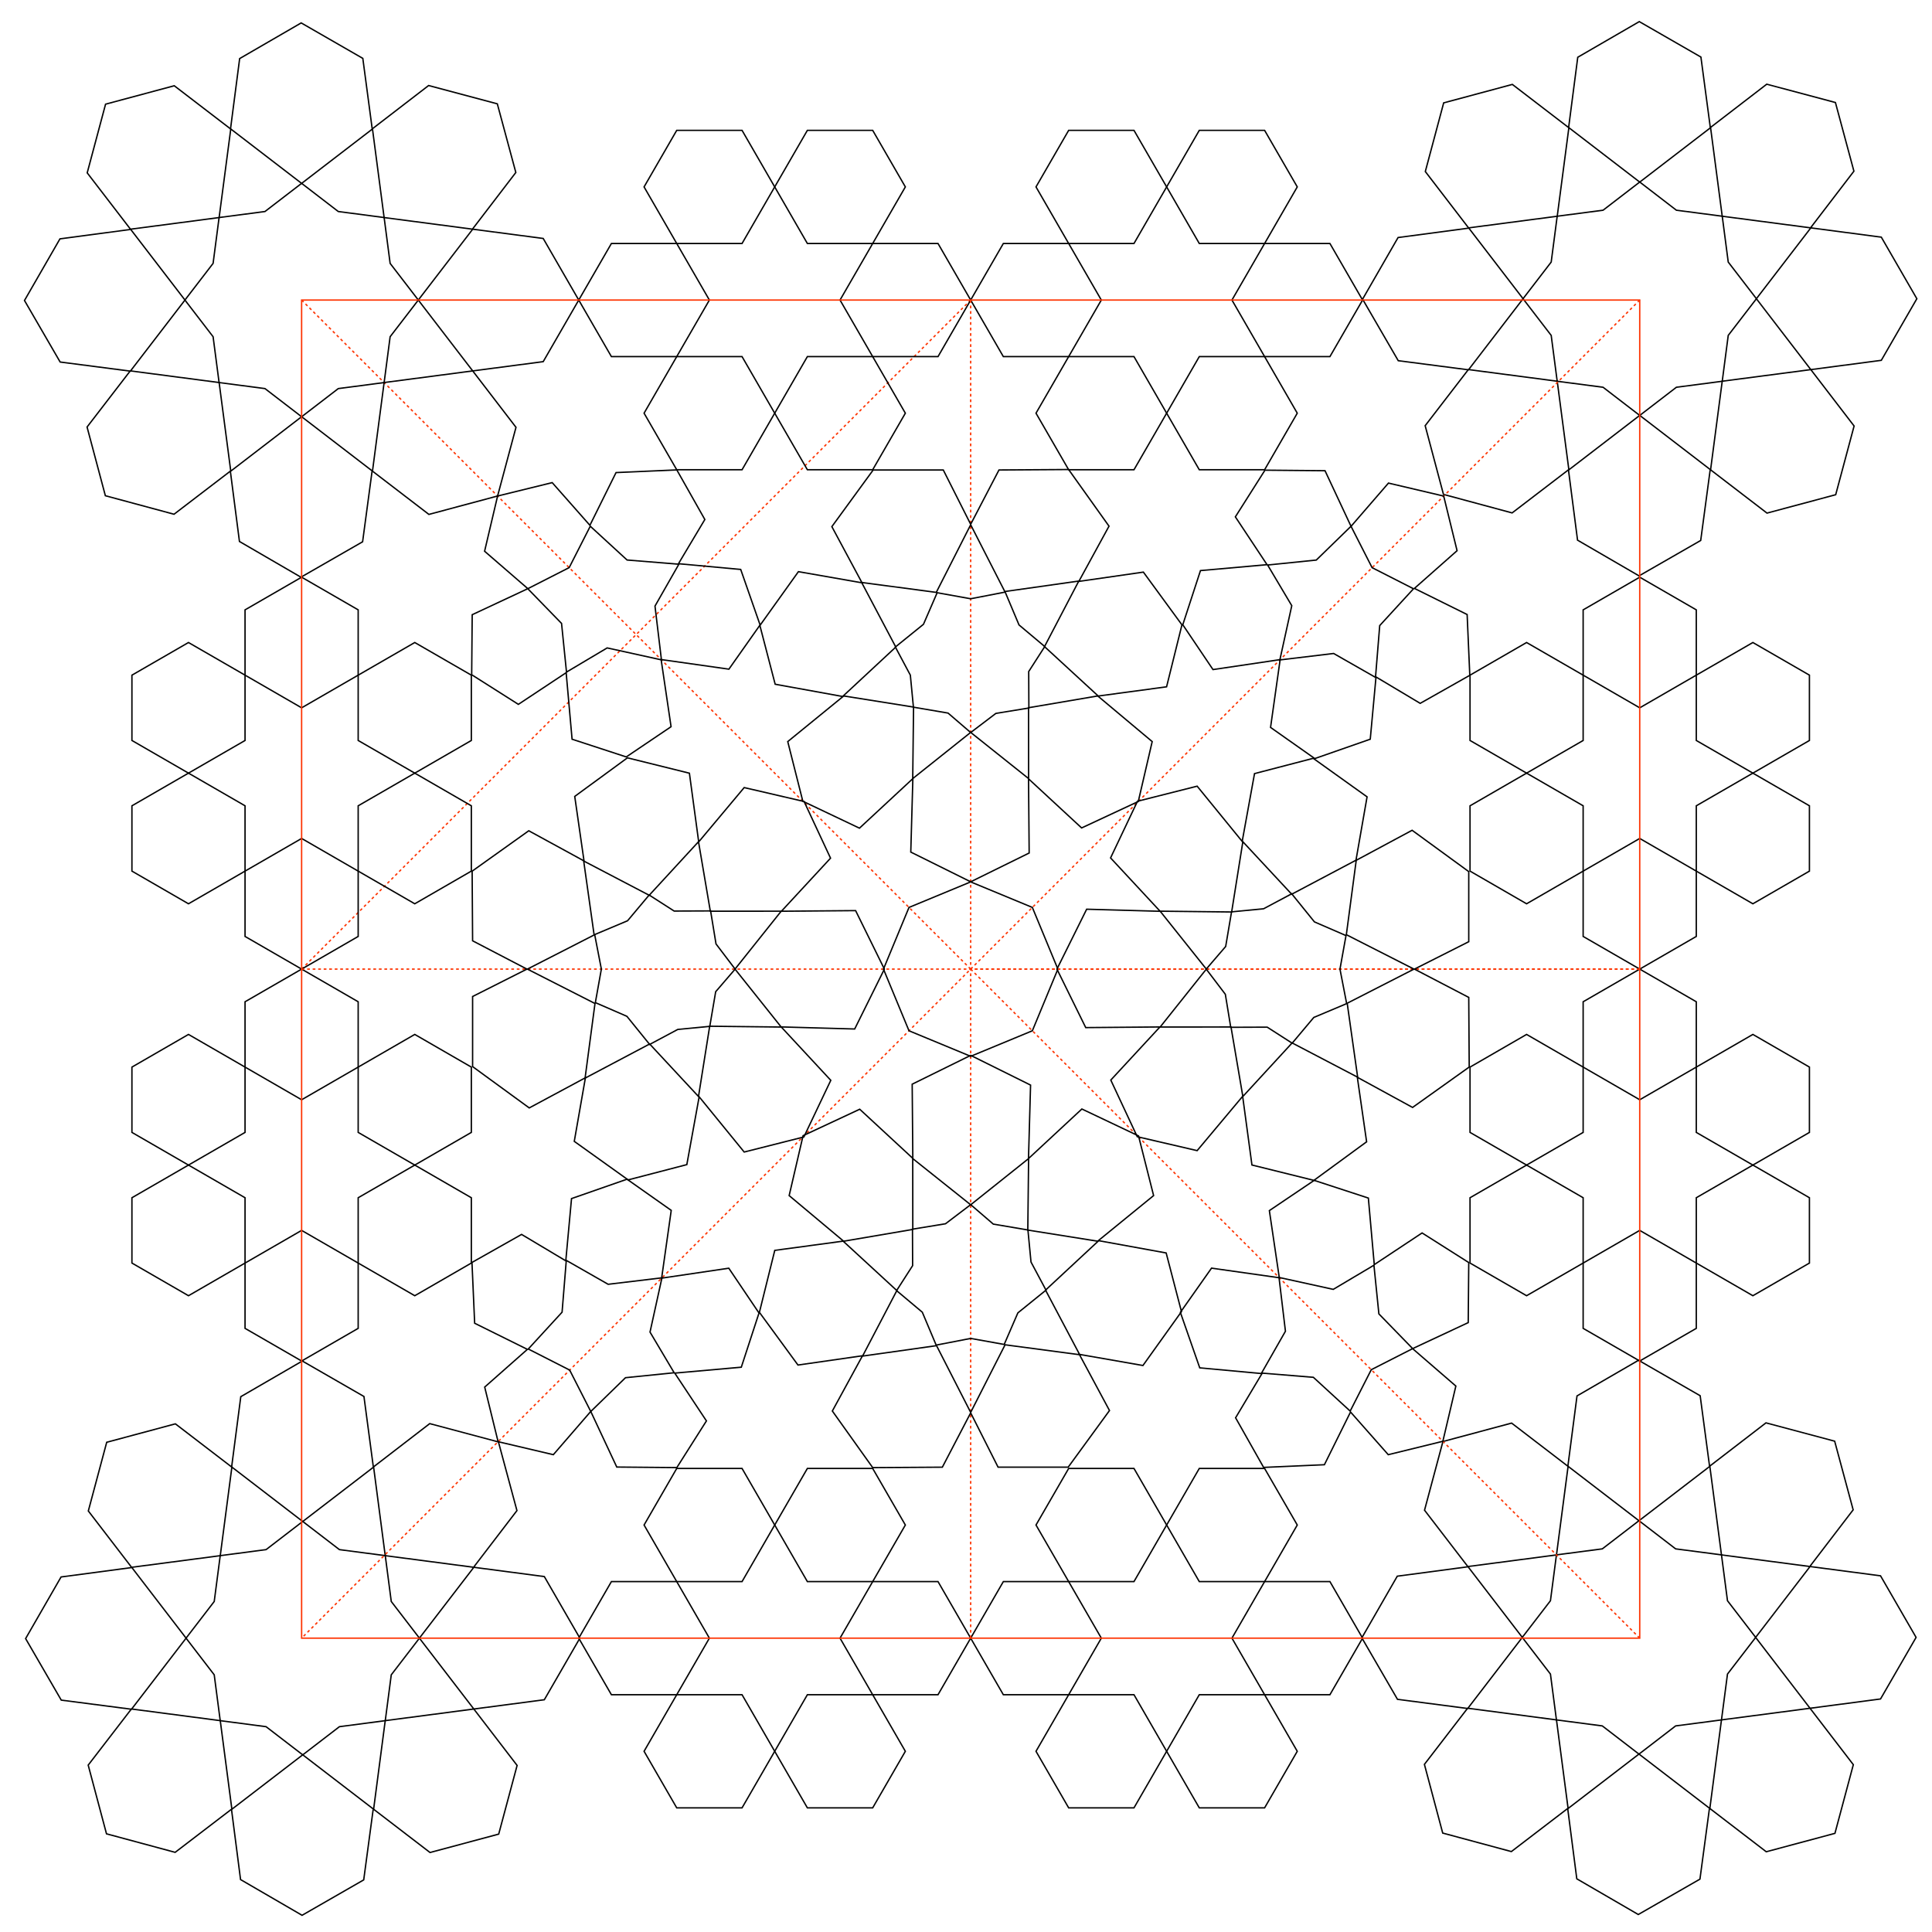 <svg xmlns="http://www.w3.org/2000/svg" xmlns:xlink="http://www.w3.org/1999/xlink" xmlns:inkscape="http://www.inkscape.org/namespaces/inkscape" version="1.1" width="360" height="360" viewBox="0 0 360 360">
<g>
<path stroke-width=".257" stroke-linecap="butt" stroke-dasharray=".514,.514" stroke-miterlimit="4" stroke-linejoin="miter" fill="none" stroke="#fd3301" d="M56.203 180.578 180.871 55.91"/>
<path stroke-width=".257" stroke-linecap="butt" stroke-dasharray=".514,.514" stroke-miterlimit="4" stroke-linejoin="miter" fill="none" stroke="#fd3301" d="M56.203 55.91 180.871 180.578"/>
<path stroke-width=".257" stroke-linecap="butt" stroke-miterlimit="4" stroke-linejoin="miter" fill="none" stroke="#000000" d="M88.082 69.113 71.574 71.281 69.406 87.789 56.203 77.648 43 87.789 40.832 71.281 24.324 69.113 34.465 55.91 24.324 42.707 40.832 40.539 43 24.031 56.203 34.172 69.406 24.031 71.574 40.539 88.082 42.707 77.941 55.91ZM88.082 69.113"/>
<path stroke-width=".257" stroke-linecap="butt" stroke-miterlimit="4" stroke-linejoin="miter" fill="none" stroke="#000000" d="M71.578 71.285 63.035 72.406 56.203 77.656 49.371 72.406 40.824 71.285 39.707 62.742 34.457 55.91 39.707 49.078 40.824 40.535 49.371 39.414 56.203 34.164 63.035 39.414 71.578 40.535 72.695 49.078 77.949 55.91 72.695 62.742ZM71.578 71.285"/>
<path stroke-width=".257" stroke-linecap="butt" stroke-miterlimit="4" stroke-linejoin="miter" fill="none" stroke="#000000" d="M88.082 42.707 101.219 44.434 107.84 55.91 101.219 67.387 88.082 69.113"/>
<path stroke-width=".257" stroke-linecap="butt" stroke-miterlimit="4" stroke-linejoin="miter" fill="none" stroke="#000000" d="M88.082 69.113 96.148 79.625 92.719 92.422 79.918 95.852 69.406 87.789"/>
<path stroke-width=".257" stroke-linecap="butt" stroke-miterlimit="4" stroke-linejoin="miter" fill="none" stroke="#000000" d="M69.328 87.82 67.566 100.953 56.074 107.551 44.617 100.895 42.918 87.754"/>
<path stroke-width=".257" stroke-linecap="butt" stroke-miterlimit="4" stroke-linejoin="miter" fill="none" stroke="#000000" d="M42.949 87.77 32.426 95.82 19.633 92.371 16.223 79.566 24.305 69.066"/>
<path stroke-width=".257" stroke-linecap="butt" stroke-miterlimit="4" stroke-linejoin="miter" fill="none" stroke="#000000" d="M24.344 69.164 11.207 67.457 4.562 55.992 11.172 44.508 24.305 42.758"/>
<path stroke-width=".257" stroke-linecap="butt" stroke-miterlimit="4" stroke-linejoin="miter" fill="none" stroke="#000000" d="M24.32 42.719 16.25 32.211 19.672 19.41 32.469 15.977 42.984 24.039"/>
<path stroke-width=".257" stroke-linecap="butt" stroke-miterlimit="4" stroke-linejoin="miter" fill="none" stroke="#000000" d="M42.949 24.055 44.656 10.914 56.121 4.27 67.605 10.879 69.355 24.012"/>
<path stroke-width=".257" stroke-linecap="butt" stroke-miterlimit="4" stroke-linejoin="miter" fill="none" stroke="#000000" d="M69.363 24.016 79.867 15.934 92.668 19.348 96.117 32.141 88.062 42.664"/>
<path stroke-width=".257" stroke-linecap="butt" stroke-miterlimit="4" stroke-linejoin="miter" fill="none" stroke="#000000" d="M88.289 318.449 71.781 320.617 69.617 337.125 56.41 326.984 43.207 337.125 41.043 320.617 24.535 318.449 34.676 305.246 24.535 292.043 41.043 289.875 43.207 273.367 56.41 283.508 69.617 273.367 71.781 289.875 88.289 292.043 78.148 305.246ZM88.289 318.449"/>
<path stroke-width=".257" stroke-linecap="butt" stroke-miterlimit="4" stroke-linejoin="miter" fill="none" stroke="#000000" d="M71.789 320.621 63.246 321.742 56.41 326.992 49.578 321.742 41.035 320.621 39.918 312.078 34.668 305.246 39.918 298.414 41.035 289.871 49.578 288.75 56.41 283.5 63.246 288.75 71.789 289.871 72.906 298.414 78.156 305.246 72.906 312.078ZM71.789 320.621"/>
<path stroke-width=".257" stroke-linecap="butt" stroke-miterlimit="4" stroke-linejoin="miter" fill="none" stroke="#000000" d="M88.289 292.043 101.426 293.77 108.051 305.246 101.426 316.723 88.289 318.449"/>
<path stroke-width=".257" stroke-linecap="butt" stroke-miterlimit="4" stroke-linejoin="miter" fill="none" stroke="#000000" d="M88.289 318.449 96.355 328.961 92.926 341.758 80.129 345.188 69.617 337.125"/>
<path stroke-width=".257" stroke-linecap="butt" stroke-miterlimit="4" stroke-linejoin="miter" fill="none" stroke="#000000" d="M69.535 337.156 67.773 350.289 56.285 356.887 44.824 350.23 43.129 337.09"/>
<path stroke-width=".257" stroke-linecap="butt" stroke-miterlimit="4" stroke-linejoin="miter" fill="none" stroke="#000000" d="M43.16 337.105 32.637 345.156 19.844 341.707 16.434 328.902 24.516 318.402"/>
<path stroke-width=".257" stroke-linecap="butt" stroke-miterlimit="4" stroke-linejoin="miter" fill="none" stroke="#000000" d="M24.555 318.5 11.414 316.793 4.773 305.328 11.379 293.844 24.512 292.094"/>
<path stroke-width=".257" stroke-linecap="butt" stroke-miterlimit="4" stroke-linejoin="miter" fill="none" stroke="#000000" d="M24.527 292.055 16.457 281.547 19.883 268.746 32.68 265.312 43.195 273.375"/>
<path stroke-width=".257" stroke-linecap="butt" stroke-miterlimit="4" stroke-linejoin="miter" fill="none" stroke="#000000" d="M43.156 273.391 44.867 260.25 56.332 253.605 67.816 260.215 69.566 273.348"/>
<path stroke-width=".257" stroke-linecap="butt" stroke-miterlimit="4" stroke-linejoin="miter" fill="none" stroke="#000000" d="M69.574 273.352 80.074 265.27 92.879 268.684 96.324 281.477 88.273 292"/>
<path stroke-width=".257" stroke-linecap="butt" stroke-miterlimit="4" stroke-linejoin="miter" fill="none" stroke="#000000" d="M132.184 55.91 126.098 66.449H113.926L107.84 55.91 113.926 45.371H126.098ZM132.184 55.91"/>
<path stroke-width=".257" stroke-linecap="butt" stroke-miterlimit="4" stroke-linejoin="miter" fill="none" stroke="#000000" d="M120.012 76.992 126.098 66.449H138.27L144.355 76.992 138.27 87.531H126.098ZM120.012 76.992"/>
<path stroke-width=".257" stroke-linecap="butt" stroke-miterlimit="4" stroke-linejoin="miter" fill="none" stroke="#000000" d="M144.355 76.992 150.441 66.449H162.613L168.699 76.992 162.613 87.531H150.441ZM144.355 76.992"/>
<path stroke-width=".257" stroke-linecap="butt" stroke-miterlimit="4" stroke-linejoin="miter" fill="none" stroke="#000000" d="M156.527 55.91 162.613 45.371H174.785L180.871 55.91 174.785 66.449H162.613ZM156.527 55.91"/>
<path stroke-width=".257" stroke-linecap="butt" stroke-miterlimit="4" stroke-linejoin="miter" fill="none" stroke="#000000" d="M120.012 34.828 126.098 24.289H138.27L144.355 34.828 138.27 45.371H126.098ZM120.012 34.828"/>
<path stroke-width=".257" stroke-linecap="butt" stroke-miterlimit="4" stroke-linejoin="miter" fill="none" stroke="#000000" d="M144.355 34.828 150.441 24.289H162.613L168.699 34.828 162.613 45.371H150.441ZM144.355 34.828"/>
<path stroke-width=".257" stroke-linecap="butt" stroke-miterlimit="4" stroke-linejoin="miter" fill="none" stroke="#000000" d="M205.215 55.91 199.129 66.449H186.957L180.871 55.91 186.957 45.371H199.129ZM205.215 55.91"/>
<path stroke-width=".257" stroke-linecap="butt" stroke-miterlimit="4" stroke-linejoin="miter" fill="none" stroke="#000000" d="M193.043 76.992 199.129 66.449H211.301L217.387 76.992 211.301 87.531H199.129ZM193.043 76.992"/>
<path stroke-width=".257" stroke-linecap="butt" stroke-miterlimit="4" stroke-linejoin="miter" fill="none" stroke="#000000" d="M217.387 76.992 223.469 66.449H235.641L241.727 76.992 235.641 87.531H223.469ZM217.387 76.992"/>
<path stroke-width=".257" stroke-linecap="butt" stroke-miterlimit="4" stroke-linejoin="miter" fill="none" stroke="#000000" d="M229.555 55.91 235.641 45.371H247.812L253.898 55.91 247.812 66.449H235.641ZM229.555 55.91"/>
<path stroke-width=".257" stroke-linecap="butt" stroke-miterlimit="4" stroke-linejoin="miter" fill="none" stroke="#000000" d="M193.043 34.828 199.129 24.289H211.301L217.387 34.828 211.301 45.371H199.129ZM193.043 34.828"/>
<path stroke-width=".257" stroke-linecap="butt" stroke-miterlimit="4" stroke-linejoin="miter" fill="none" stroke="#000000" d="M217.387 34.828 223.469 24.289H235.641L241.727 34.828 235.641 45.371H223.469ZM217.387 34.828"/>
<path transform="matrix(0,1,-1,-0,0,0)" stroke-width=".257" stroke-linecap="butt" stroke-miterlimit="4" stroke-linejoin="miter" fill="none" stroke="#000000" d="M131.891-56.203 125.805-45.66H113.637L107.551-56.203 113.637-66.742H125.805ZM131.891-56.203"/>
<path transform="matrix(0,1,-1,-0,0,0)" stroke-width=".257" stroke-linecap="butt" stroke-miterlimit="4" stroke-linejoin="miter" fill="none" stroke="#000000" d="M119.723-35.121 125.805-45.66H137.977L144.062-35.121 137.977-24.582H125.805ZM119.723-35.121"/>
<path transform="matrix(0,1,-1,-0,0,0)" stroke-width=".257" stroke-linecap="butt" stroke-miterlimit="4" stroke-linejoin="miter" fill="none" stroke="#000000" d="M144.062-35.121 150.148-45.66H162.32L168.406-35.121 162.32-24.582H150.148ZM144.062-35.121"/>
<path transform="matrix(0,1,-1,-0,0,0)" stroke-width=".257" stroke-linecap="butt" stroke-miterlimit="4" stroke-linejoin="miter" fill="none" stroke="#000000" d="M156.234-56.203 162.32-66.742H174.492L180.578-56.203 174.492-45.66H162.32ZM156.234-56.203"/>
<path transform="matrix(0,1,-1,-0,0,0)" stroke-width=".257" stroke-linecap="butt" stroke-miterlimit="4" stroke-linejoin="miter" fill="none" stroke="#000000" d="M119.723-77.285 125.805-87.824H137.977L144.062-77.285 137.977-66.742H125.805ZM119.723-77.285"/>
<path transform="matrix(0,1,-1,-0,0,0)" stroke-width=".257" stroke-linecap="butt" stroke-miterlimit="4" stroke-linejoin="miter" fill="none" stroke="#000000" d="M144.062-77.285 150.148-87.824H162.32L168.406-77.285 162.32-66.742H150.148ZM144.062-77.285"/>
<path transform="matrix(0,1,-1,-0,0,0)" stroke-width=".257" stroke-linecap="butt" stroke-miterlimit="4" stroke-linejoin="miter" fill="none" stroke="#000000" d="M204.922-56.203 198.836-45.66H186.664L180.578-56.203 186.664-66.742H198.836ZM204.922-56.203"/>
<path transform="matrix(0,1,-1,-0,0,0)" stroke-width=".257" stroke-linecap="butt" stroke-miterlimit="4" stroke-linejoin="miter" fill="none" stroke="#000000" d="M192.75-35.121 198.836-45.66H211.008L217.094-35.121 211.008-24.582H198.836ZM192.75-35.121"/>
<path transform="matrix(0,1,-1,-0,0,0)" stroke-width=".257" stroke-linecap="butt" stroke-miterlimit="4" stroke-linejoin="miter" fill="none" stroke="#000000" d="M217.094-35.121 223.18-45.66H235.352L241.438-35.121 235.352-24.582H223.18ZM217.094-35.121"/>
<path transform="matrix(0,1,-1,-0,0,0)" stroke-width=".257" stroke-linecap="butt" stroke-miterlimit="4" stroke-linejoin="miter" fill="none" stroke="#000000" d="M229.266-56.203 235.352-66.742H247.52L253.605-56.203 247.52-45.66H235.352ZM229.266-56.203"/>
<path transform="matrix(0,1,-1,-0,0,0)" stroke-width=".257" stroke-linecap="butt" stroke-miterlimit="4" stroke-linejoin="miter" fill="none" stroke="#000000" d="M192.75-77.285 198.836-87.824H211.008L217.094-77.285 211.008-66.742H198.836ZM192.75-77.285"/>
<path transform="matrix(0,1,-1,-0,0,0)" stroke-width=".257" stroke-linecap="butt" stroke-miterlimit="4" stroke-linejoin="miter" fill="none" stroke="#000000" d="M217.094-77.285 223.18-87.824H235.352L241.438-77.285 235.352-66.742H223.18ZM217.094-77.285"/>
<path stroke-width=".257" stroke-linecap="butt" stroke-miterlimit="4" stroke-linejoin="miter" fill="none" stroke="#000000" d="M106.598 137.742 105.496 125.344 96.59 131.246 87.891 125.727 87.988 114.539 98.355 109.688 90.297 102.715 92.719 92.426 102.895 89.93 109.918 97.883 114.789 88.059 126.113 87.559 131.336 96.801 126.422 105.039 138.02 106.109 141.629 116.449 135.82 124.688 123.191 122.898 125.043 135.41 116.695 141.043ZM106.598 137.742"/>
<path stroke-width=".257" stroke-linecap="butt" stroke-miterlimit="4" stroke-linejoin="miter" fill="none" stroke="#000000" d="M123.25 122.957 113.137 120.73 105.559 125.234 104.637 116.164 98.344 109.695 106.059 105.766 109.988 98.051 116.844 104.348 126.496 105.133 122.047 112.934ZM123.25 122.957"/>
<path stroke-width=".257" stroke-linecap="butt" stroke-miterlimit="4" stroke-linejoin="miter" fill="none" stroke="#000000" d="M132.184 305.246 126.098 315.785H113.926L107.84 305.246 113.926 294.707H126.098ZM132.184 305.246"/>
<path stroke-width=".257" stroke-linecap="butt" stroke-miterlimit="4" stroke-linejoin="miter" fill="none" stroke="#000000" d="M120.012 326.328 126.098 315.785H138.27L144.355 326.328 138.27 336.867H126.098ZM120.012 326.328"/>
<path stroke-width=".257" stroke-linecap="butt" stroke-miterlimit="4" stroke-linejoin="miter" fill="none" stroke="#000000" d="M144.355 326.328 150.441 315.785H162.613L168.699 326.328 162.613 336.867H150.441ZM144.355 326.328"/>
<path stroke-width=".257" stroke-linecap="butt" stroke-miterlimit="4" stroke-linejoin="miter" fill="none" stroke="#000000" d="M156.527 305.246 162.613 294.707H174.785L180.871 305.246 174.785 315.785H162.613ZM156.527 305.246"/>
<path stroke-width=".257" stroke-linecap="butt" stroke-miterlimit="4" stroke-linejoin="miter" fill="none" stroke="#000000" d="M120.012 284.164 126.098 273.625H138.27L144.355 284.164 138.27 294.707H126.098ZM120.012 284.164"/>
<path stroke-width=".257" stroke-linecap="butt" stroke-miterlimit="4" stroke-linejoin="miter" fill="none" stroke="#000000" d="M144.355 284.164 150.441 273.625H162.613L168.699 284.164 162.613 294.707H150.441ZM144.355 284.164"/>
<path stroke-width=".257" stroke-linecap="butt" stroke-miterlimit="4" stroke-linejoin="miter" fill="none" stroke="#000000" d="M205.215 305.246 199.129 315.785H186.957L180.871 305.246 186.957 294.707H199.129ZM205.215 305.246"/>
<path stroke-width=".257" stroke-linecap="butt" stroke-miterlimit="4" stroke-linejoin="miter" fill="none" stroke="#000000" d="M193.043 326.328 199.129 315.785H211.301L217.387 326.328 211.301 336.867H199.129ZM193.043 326.328"/>
<path stroke-width=".257" stroke-linecap="butt" stroke-miterlimit="4" stroke-linejoin="miter" fill="none" stroke="#000000" d="M217.387 326.328 223.469 315.785H235.641L241.727 326.328 235.641 336.867H223.469ZM217.387 326.328"/>
<path stroke-width=".257" stroke-linecap="butt" stroke-miterlimit="4" stroke-linejoin="miter" fill="none" stroke="#000000" d="M229.555 305.246 235.641 294.707H247.812L253.898 305.246 247.812 315.785H235.641ZM229.555 305.246"/>
<path stroke-width=".257" stroke-linecap="butt" stroke-miterlimit="4" stroke-linejoin="miter" fill="none" stroke="#000000" d="M193.043 284.164 199.129 273.625H211.301L217.387 284.164 211.301 294.707H199.129ZM193.043 284.164"/>
<path stroke-width=".257" stroke-linecap="butt" stroke-miterlimit="4" stroke-linejoin="miter" fill="none" stroke="#000000" d="M217.387 284.164 223.469 273.625H235.641L241.727 284.164 235.641 294.707H223.469ZM217.387 284.164"/>
<path stroke-width=".257" stroke-linecap="butt" stroke-miterlimit="4" stroke-linejoin="miter" fill="none" stroke="#000000" d="M337.273 318.309 320.77 320.477 318.602 336.984 305.398 326.844 292.191 336.984 290.027 320.477 273.52 318.309 283.66 305.105 273.52 291.902 290.027 289.734 292.191 273.227 305.398 283.367 318.602 273.227 320.77 289.734 337.273 291.902 327.137 305.105ZM337.273 318.309"/>
<path stroke-width=".257" stroke-linecap="butt" stroke-miterlimit="4" stroke-linejoin="miter" fill="none" stroke="#000000" d="M320.773 320.48 312.23 321.598 305.398 326.852 298.566 321.598 290.02 320.48 288.902 311.938 283.652 305.105 288.902 298.273 290.02 289.727 298.566 288.609 305.398 283.359 312.23 288.609 320.773 289.727 321.891 298.273 327.145 305.105 321.891 311.938ZM320.773 320.48"/>
<path stroke-width=".257" stroke-linecap="butt" stroke-miterlimit="4" stroke-linejoin="miter" fill="none" stroke="#000000" d="M337.273 291.902 350.41 293.629 357.035 305.105 350.41 316.578 337.273 318.309"/>
<path stroke-width=".257" stroke-linecap="butt" stroke-miterlimit="4" stroke-linejoin="miter" fill="none" stroke="#000000" d="M337.273 318.309 345.34 328.82 341.914 341.617 329.113 345.047 318.602 336.98"/>
<path stroke-width=".257" stroke-linecap="butt" stroke-miterlimit="4" stroke-linejoin="miter" fill="none" stroke="#000000" d="M318.523 337.016 316.762 350.148 305.27 356.742 293.812 350.09 292.113 336.949"/>
<path stroke-width=".257" stroke-linecap="butt" stroke-miterlimit="4" stroke-linejoin="miter" fill="none" stroke="#000000" d="M292.145 336.961 281.621 345.012 268.828 341.566 265.418 328.762 273.5 318.262"/>
<path stroke-width=".257" stroke-linecap="butt" stroke-miterlimit="4" stroke-linejoin="miter" fill="none" stroke="#000000" d="M273.539 318.359 260.402 316.648 253.758 305.188 260.363 293.699 273.5 291.949"/>
<path stroke-width=".257" stroke-linecap="butt" stroke-miterlimit="4" stroke-linejoin="miter" fill="none" stroke="#000000" d="M273.516 291.914 265.441 281.406 268.867 268.605 281.664 265.172 292.18 273.234"/>
<path stroke-width=".257" stroke-linecap="butt" stroke-miterlimit="4" stroke-linejoin="miter" fill="none" stroke="#000000" d="M292.145 273.246 293.852 260.109 305.316 253.465 316.801 260.074 318.551 273.207"/>
<path stroke-width=".257" stroke-linecap="butt" stroke-miterlimit="4" stroke-linejoin="miter" fill="none" stroke="#000000" d="M318.559 273.211 329.062 265.129 341.863 268.543 345.309 281.336 337.258 291.859"/>
<path transform="matrix(0,1,-1,-0,0,0)" stroke-width=".257" stroke-linecap="butt" stroke-miterlimit="4" stroke-linejoin="miter" fill="none" stroke="#000000" d="M131.891-305.539 125.805-294.996H113.637L107.551-305.539 113.637-316.078H125.805ZM131.891-305.539"/>
<path transform="matrix(0,1,-1,-0,0,0)" stroke-width=".257" stroke-linecap="butt" stroke-miterlimit="4" stroke-linejoin="miter" fill="none" stroke="#000000" d="M119.723-284.457 125.805-294.996H137.977L144.062-284.457 137.977-273.918H125.805ZM119.723-284.457"/>
<path transform="matrix(0,1,-1,-0,0,0)" stroke-width=".257" stroke-linecap="butt" stroke-miterlimit="4" stroke-linejoin="miter" fill="none" stroke="#000000" d="M144.062-284.457 150.148-294.996H162.32L168.406-284.457 162.32-273.918H150.148ZM144.062-284.457"/>
<path transform="matrix(0,1,-1,-0,0,0)" stroke-width=".257" stroke-linecap="butt" stroke-miterlimit="4" stroke-linejoin="miter" fill="none" stroke="#000000" d="M156.234-305.539 162.32-316.078H174.492L180.578-305.539 174.492-294.996H162.32ZM156.234-305.539"/>
<path transform="matrix(0,1,-1,-0,0,0)" stroke-width=".257" stroke-linecap="butt" stroke-miterlimit="4" stroke-linejoin="miter" fill="none" stroke="#000000" d="M119.723-326.621 125.805-337.16H137.977L144.062-326.621 137.977-316.078H125.805ZM119.723-326.621"/>
<path transform="matrix(0,1,-1,-0,0,0)" stroke-width=".257" stroke-linecap="butt" stroke-miterlimit="4" stroke-linejoin="miter" fill="none" stroke="#000000" d="M144.062-326.621 150.148-337.16H162.32L168.406-326.621 162.32-316.078H150.148ZM144.062-326.621"/>
<path transform="matrix(0,1,-1,-0,0,0)" stroke-width=".257" stroke-linecap="butt" stroke-miterlimit="4" stroke-linejoin="miter" fill="none" stroke="#000000" d="M204.922-305.539 198.836-294.996H186.664L180.578-305.539 186.664-316.078H198.836ZM204.922-305.539"/>
<path transform="matrix(0,1,-1,-0,0,0)" stroke-width=".257" stroke-linecap="butt" stroke-miterlimit="4" stroke-linejoin="miter" fill="none" stroke="#000000" d="M192.75-284.457 198.836-294.996H211.008L217.094-284.457 211.008-273.918H198.836ZM192.75-284.457"/>
<path transform="matrix(0,1,-1,-0,0,0)" stroke-width=".257" stroke-linecap="butt" stroke-miterlimit="4" stroke-linejoin="miter" fill="none" stroke="#000000" d="M217.094-284.457 223.18-294.996H235.352L241.438-284.457 235.352-273.918H223.18ZM217.094-284.457"/>
<path transform="matrix(0,1,-1,-0,0,0)" stroke-width=".257" stroke-linecap="butt" stroke-miterlimit="4" stroke-linejoin="miter" fill="none" stroke="#000000" d="M229.266-305.539 235.352-316.078H247.52L253.605-305.539 247.52-294.996H235.352ZM229.266-305.539"/>
<path transform="matrix(0,1,-1,-0,0,0)" stroke-width=".257" stroke-linecap="butt" stroke-miterlimit="4" stroke-linejoin="miter" fill="none" stroke="#000000" d="M192.75-326.621 198.836-337.16H211.008L217.094-326.621 211.008-316.078H198.836ZM192.75-326.621"/>
<path transform="matrix(0,1,-1,-0,0,0)" stroke-width=".257" stroke-linecap="butt" stroke-miterlimit="4" stroke-linejoin="miter" fill="none" stroke="#000000" d="M217.094-326.621 223.18-337.16H235.352L241.438-326.621 235.352-316.078H223.18ZM217.094-326.621"/>
<path stroke-width=".257" stroke-linecap="butt" stroke-miterlimit="4" stroke-linejoin="miter" fill="none" stroke="#000000" d="M337.418 68.871 320.91 71.035 318.742 87.543 305.539 77.402 292.336 87.543 290.168 71.035 273.66 68.871 283.801 55.664 273.66 42.461 290.168 40.293 292.336 23.789 305.539 33.93 318.742 23.789 320.91 40.293 337.418 42.461 327.277 55.664ZM337.418 68.871"/>
<path stroke-width=".257" stroke-linecap="butt" stroke-miterlimit="4" stroke-linejoin="miter" fill="none" stroke="#000000" d="M320.914 71.043 312.371 72.16 305.539 77.41 298.707 72.16 290.16 71.043 289.043 62.496 283.793 55.664 289.043 48.832 290.16 40.289 298.707 39.172 305.539 33.918 312.371 39.172 320.914 40.289 322.031 48.832 327.285 55.664 322.031 62.496ZM320.914 71.043"/>
<path stroke-width=".257" stroke-linecap="butt" stroke-miterlimit="4" stroke-linejoin="miter" fill="none" stroke="#000000" d="M337.418 42.461 350.555 44.191 357.176 55.664 350.555 67.141 337.418 68.871"/>
<path stroke-width=".257" stroke-linecap="butt" stroke-miterlimit="4" stroke-linejoin="miter" fill="none" stroke="#000000" d="M337.418 68.867 345.484 79.379 342.055 92.18 329.254 95.609 318.742 87.543"/>
<path stroke-width=".257" stroke-linecap="butt" stroke-miterlimit="4" stroke-linejoin="miter" fill="none" stroke="#000000" d="M318.664 87.574 316.902 100.707 305.41 107.305 293.953 100.652 292.254 87.512"/>
<path stroke-width=".257" stroke-linecap="butt" stroke-miterlimit="4" stroke-linejoin="miter" fill="none" stroke="#000000" d="M292.285 87.523 281.762 95.574 268.969 92.125 265.559 79.32 273.641 68.82"/>
<path stroke-width=".257" stroke-linecap="butt" stroke-miterlimit="4" stroke-linejoin="miter" fill="none" stroke="#000000" d="M273.68 68.918 260.543 67.211 253.898 55.746 260.508 44.262 273.641 42.512"/>
<path stroke-width=".257" stroke-linecap="butt" stroke-miterlimit="4" stroke-linejoin="miter" fill="none" stroke="#000000" d="M273.656 42.477 265.586 31.965 269.008 19.168 281.805 15.73 292.32 23.793"/>
<path stroke-width=".257" stroke-linecap="butt" stroke-miterlimit="4" stroke-linejoin="miter" fill="none" stroke="#000000" d="M292.285 23.809 293.992 10.668 305.457 4.027 316.941 10.633 318.691 23.766"/>
<path stroke-width=".257" stroke-linecap="butt" stroke-miterlimit="4" stroke-linejoin="miter" fill="none" stroke="#000000" d="M318.699 23.77 329.203 15.691 342.004 19.102 345.449 31.898 337.398 42.418"/>
<path stroke-width=".257" stroke-linecap="butt" stroke-miterlimit="4" stroke-linejoin="miter" fill="none" stroke="#fd3301" d="M56.203 55.91H305.539V305.246H56.203Z"/>
<path stroke-width=".257" stroke-linecap="butt" stroke-dasharray=".514,.514" stroke-miterlimit="4" stroke-linejoin="miter" fill="none" stroke="#fd3301" d="M305.539 55.91 56.203 305.246"/>
<path stroke-width=".257" stroke-linecap="butt" stroke-dasharray=".514,.514" stroke-miterlimit="4" stroke-linejoin="miter" fill="none" stroke="#fd3301" d="M180.871 305.246V180.578"/>
<path stroke-width=".257" stroke-linecap="butt" stroke-dasharray=".514,.514" stroke-miterlimit="4" stroke-linejoin="miter" fill="none" stroke="#fd3301" d="M56.203 180.578H305.539"/>
<path stroke-width=".257" stroke-linecap="butt" stroke-dasharray=".514,.514" stroke-miterlimit="4" stroke-linejoin="miter" fill="none" stroke="#fd3301" d="M180.871 180.578 305.539 305.246"/>
<path stroke-width=".257" stroke-linecap="butt" stroke-miterlimit="4" stroke-linejoin="miter" fill="none" stroke="#000000" d="M180.871 164.328 192.363 169.086 197.121 180.578 192.363 192.07 180.871 196.828 169.379 192.07 164.621 180.578 169.379 169.086ZM180.871 164.328"/>
<path stroke-width=".257" stroke-linecap="butt" stroke-dasharray=".514,.514" stroke-miterlimit="4" stroke-linejoin="miter" fill="none" stroke="#fd3301" d="M180.871 55.91V180.578"/>
<path stroke-width=".257" stroke-linecap="butt" stroke-dasharray=".514,.514" stroke-miterlimit="4" stroke-linejoin="miter" fill="none" stroke="#fd3301" d="M305.539 180.578H180.871"/>
<path stroke-width=".257" stroke-linecap="butt" stroke-miterlimit="4" stroke-linejoin="miter" fill="none" stroke="#000000" d="M180.871 97.781 187.23 110.223 201.016 108.273 194.629 120.484 204.609 129.668 191.656 131.875 191.664 145.078 180.871 136.473 170.074 145.078 170.227 131.754 157.133 129.668 166.918 120.57 160.555 108.535 174.461 110.383ZM180.871 97.781"/>
<path stroke-width=".257" stroke-linecap="butt" stroke-miterlimit="4" stroke-linejoin="miter" fill="none" stroke="#000000" d="M180.871 136.496 176.656 132.871 170.203 131.773 169.629 125.805 166.836 120.562 172.074 116.328 174.625 110.445 180.871 111.57 187.301 110.324 189.879 116.449 194.676 120.477 191.684 125.133 191.715 131.926 185.562 132.934ZM180.871 136.496"/>
<path stroke-width=".257" stroke-linecap="butt" stroke-miterlimit="4" stroke-linejoin="miter" fill="none" stroke="#000000" d="M160.625 108.598 155.004 98.129 162.703 87.574H175.766L180.871 97.695 186.145 87.574 199.121 87.488 206.648 98.043 201.027 108.336 213.051 106.605 220.238 116.43 217.375 127.977 204.574 129.703 214.695 138.184 212.102 149.348 201.543 154.273 191.652 145.121 191.77 158.945 180.871 164.309 169.711 158.773 170.098 145.082 160.148 154.316 149.594 149.301 146.785 138.184 157.078 129.793 144.441 127.496 141.594 116.555 148.773 106.52ZM160.625 108.598"/>
<path transform="matrix(0,1,-1,-0,0,0)" stroke-width=".257" stroke-linecap="butt" stroke-miterlimit="4" stroke-linejoin="miter" fill="none" stroke="#000000" d="M180.578-263.473 186.938-251.031 200.723-252.98 194.336-240.77 204.316-231.586 191.363-229.379 191.375-216.176 180.578-224.785 169.785-216.176 169.934-229.5 156.84-231.586 166.625-240.688 160.262-252.719 174.168-250.871ZM180.578-263.473"/>
<path transform="matrix(0,1,-1,-0,0,0)" stroke-width=".257" stroke-linecap="butt" stroke-miterlimit="4" stroke-linejoin="miter" fill="none" stroke="#000000" d="M180.578-224.762 176.363-228.387 169.91-229.48 169.336-235.449 166.543-240.691 171.781-244.926 174.332-250.809 180.578-249.684 187.008-250.93 189.586-244.805 194.383-240.777 191.395-236.125 191.422-229.332 185.27-228.324ZM180.578-224.762"/>
<path transform="matrix(0,1,-1,-0,0,0)" stroke-width=".257" stroke-linecap="butt" stroke-miterlimit="4" stroke-linejoin="miter" fill="none" stroke="#000000" d="M160.332-252.66 154.711-263.125 162.41-273.68H175.473L180.578-263.559 185.852-273.68 198.828-273.766 206.355-263.211 200.734-252.918 212.758-254.648 219.945-244.828 217.082-233.281 204.281-231.551 214.402-223.07 211.809-211.91 201.254-206.98 191.359-216.137 191.477-202.309 180.578-196.945 169.418-202.484 169.805-216.176 159.859-206.938 149.301-211.953 146.492-223.07 156.785-231.465 144.148-233.762 141.301-244.699 148.48-254.734ZM160.332-252.66"/>
<path transform="matrix(-1,-0,0,-1,0,0)" stroke-width=".257" stroke-linecap="butt" stroke-miterlimit="4" stroke-linejoin="miter" fill="none" stroke="#000000" d="M-180.871-263.18-174.512-250.742-160.727-252.688-167.113-240.48-157.133-231.293-170.086-229.086-170.074-215.883-180.871-224.492-191.664-215.883-191.516-229.207-204.609-231.293-194.82-240.395-201.188-252.43-187.281-250.582ZM-180.871-263.18"/>
<path transform="matrix(-1,-0,0,-1,0,0)" stroke-width=".257" stroke-linecap="butt" stroke-miterlimit="4" stroke-linejoin="miter" fill="none" stroke="#000000" d="M-180.871-224.469-185.086-228.094-191.539-229.188-192.113-235.16-194.906-240.398-189.664-244.637-187.117-250.516-180.871-249.395-174.441-250.641-171.859-244.512-167.066-240.488-170.055-235.832-170.027-229.039-176.18-228.031ZM-180.871-224.469"/>
<path transform="matrix(-1,-0,0,-1,0,0)" stroke-width=".257" stroke-linecap="butt" stroke-miterlimit="4" stroke-linejoin="miter" fill="none" stroke="#000000" d="M-201.117-252.367-206.738-262.832-199.039-273.387H-185.977L-180.871-263.266-175.594-273.387-162.617-273.473-155.094-262.922-160.715-252.625-148.691-254.355-141.504-244.535-144.367-232.988-157.168-231.258-147.047-222.781-149.641-211.617-160.195-206.688-170.09-215.844-169.973-202.02-180.871-196.652-192.031-202.191-191.645-215.883-201.59-206.645-212.148-211.66-214.957-222.781-204.664-231.172-217.297-233.469-220.148-244.406-212.969-254.441ZM-201.117-252.367"/>
<path transform="matrix(0,-1,1,0,0,0)" stroke-width=".257" stroke-linecap="butt" stroke-miterlimit="4" stroke-linejoin="miter" fill="none" stroke="#000000" d="M-180.578 98.27-174.219 110.707-160.434 108.762-166.82 120.969-156.84 130.156-169.793 132.359-169.785 145.566-180.578 136.957-191.375 145.566-191.223 132.238-204.316 130.156-194.531 121.055-200.895 109.02-186.988 110.867ZM-180.578 98.27"/>
<path transform="matrix(0,-1,1,0,0,0)" stroke-width=".257" stroke-linecap="butt" stroke-miterlimit="4" stroke-linejoin="miter" fill="none" stroke="#000000" d="M-180.578 136.98-184.793 133.355-191.246 132.258-191.82 126.289-194.613 121.051-189.375 116.812-186.824 110.934-180.578 112.055-174.148 110.809-171.57 116.938-166.773 120.961-169.762 125.617-169.734 132.41-175.887 133.418ZM-180.578 136.98"/>
<path transform="matrix(0,-1,1,0,0,0)" stroke-width=".257" stroke-linecap="butt" stroke-miterlimit="4" stroke-linejoin="miter" fill="none" stroke="#000000" d="M-200.824 109.082-206.445 98.617-198.746 88.062H-185.684L-180.578 98.184-175.305 88.062-162.328 87.977-154.801 98.527-160.422 108.824-148.398 107.094-141.211 116.914-144.074 128.461-156.875 130.191-146.754 138.668-149.348 149.832-159.906 154.758-169.797 145.605-169.68 159.43-180.578 164.793-191.738 159.258-191.352 145.566-201.301 154.805-211.855 149.789-214.664 138.668-204.371 130.277-217.008 127.98-219.855 117.043-212.676 107.008ZM-200.824 109.082"/>
<path transform="matrix(0,1,-1,-0,0,0)" stroke-width=".257" stroke-linecap="butt" stroke-miterlimit="4" stroke-linejoin="miter" fill="none" stroke="#000000" d="M106.32-223.691 105.219-236.094 96.309-230.191 87.609-235.707 87.711-246.898 98.074-251.746 90.016-258.719 92.438-269.012 102.613-271.504 109.641-263.555 114.508-273.379 125.836-273.875 131.059-264.633 126.141-256.398 137.738-255.328 141.348-244.988 135.543-236.75 122.91-238.535 124.766-226.023 116.414-220.395ZM106.32-223.691"/>
<path transform="matrix(0,1,-1,-0,0,0)" stroke-width=".257" stroke-linecap="butt" stroke-miterlimit="4" stroke-linejoin="miter" fill="none" stroke="#000000" d="M122.969-238.48 112.859-240.703 105.281-236.203 104.359-245.273 98.062-251.742 105.777-255.672 109.707-263.387 116.566-257.09 126.219-256.305 121.766-248.504ZM122.969-238.48"/>
<path transform="matrix(-1,-0,0,-1,0,0)" stroke-width=".257" stroke-linecap="butt" stroke-miterlimit="4" stroke-linejoin="miter" fill="none" stroke="#000000" d="M-254.973-223.242-256.074-235.645-264.984-229.742-273.68-235.258-273.582-246.449-263.215-251.297-271.277-258.27-268.855-268.562-258.68-271.059-251.652-263.105-246.781-272.93-235.457-273.43-230.234-264.184-235.148-255.949-223.555-254.879-219.945-244.539-225.75-236.301-238.379-238.09-236.527-225.578-244.879-219.945ZM-254.973-223.242"/>
<path transform="matrix(-1,-0,0,-1,0,0)" stroke-width=".257" stroke-linecap="butt" stroke-miterlimit="4" stroke-linejoin="miter" fill="none" stroke="#000000" d="M-238.324-238.031-248.434-240.254-256.012-235.754-256.934-244.824-263.23-251.293-255.516-255.223-251.586-262.938-244.727-256.641-235.074-255.855-239.523-248.055ZM-238.324-238.031"/>
<path transform="matrix(0,-1,1,0,0,0)" stroke-width=".257" stroke-linecap="butt" stroke-miterlimit="4" stroke-linejoin="miter" fill="none" stroke="#000000" d="M-254.754 138.133-255.859 125.73-264.766 131.633-273.465 126.117-273.363 114.926-263 110.078-271.059 103.105-268.637 92.812-258.461 90.316-251.434 98.27-246.566 88.445-235.238 87.945-230.016 97.188-234.934 105.426-223.336 106.496-219.727 116.836-225.535 125.074-238.164 123.285-236.312 135.797-244.66 141.43ZM-254.754 138.133"/>
<path transform="matrix(0,-1,1,0,0,0)" stroke-width=".257" stroke-linecap="butt" stroke-miterlimit="4" stroke-linejoin="miter" fill="none" stroke="#000000" d="M-238.105 123.344-248.215 121.121-255.793 125.621-256.715 116.551-263.012 110.082-255.297 106.152-251.367 98.438-244.508 104.734-234.855 105.52-239.309 113.32ZM-238.105 123.344"/>
</g>
</svg>
